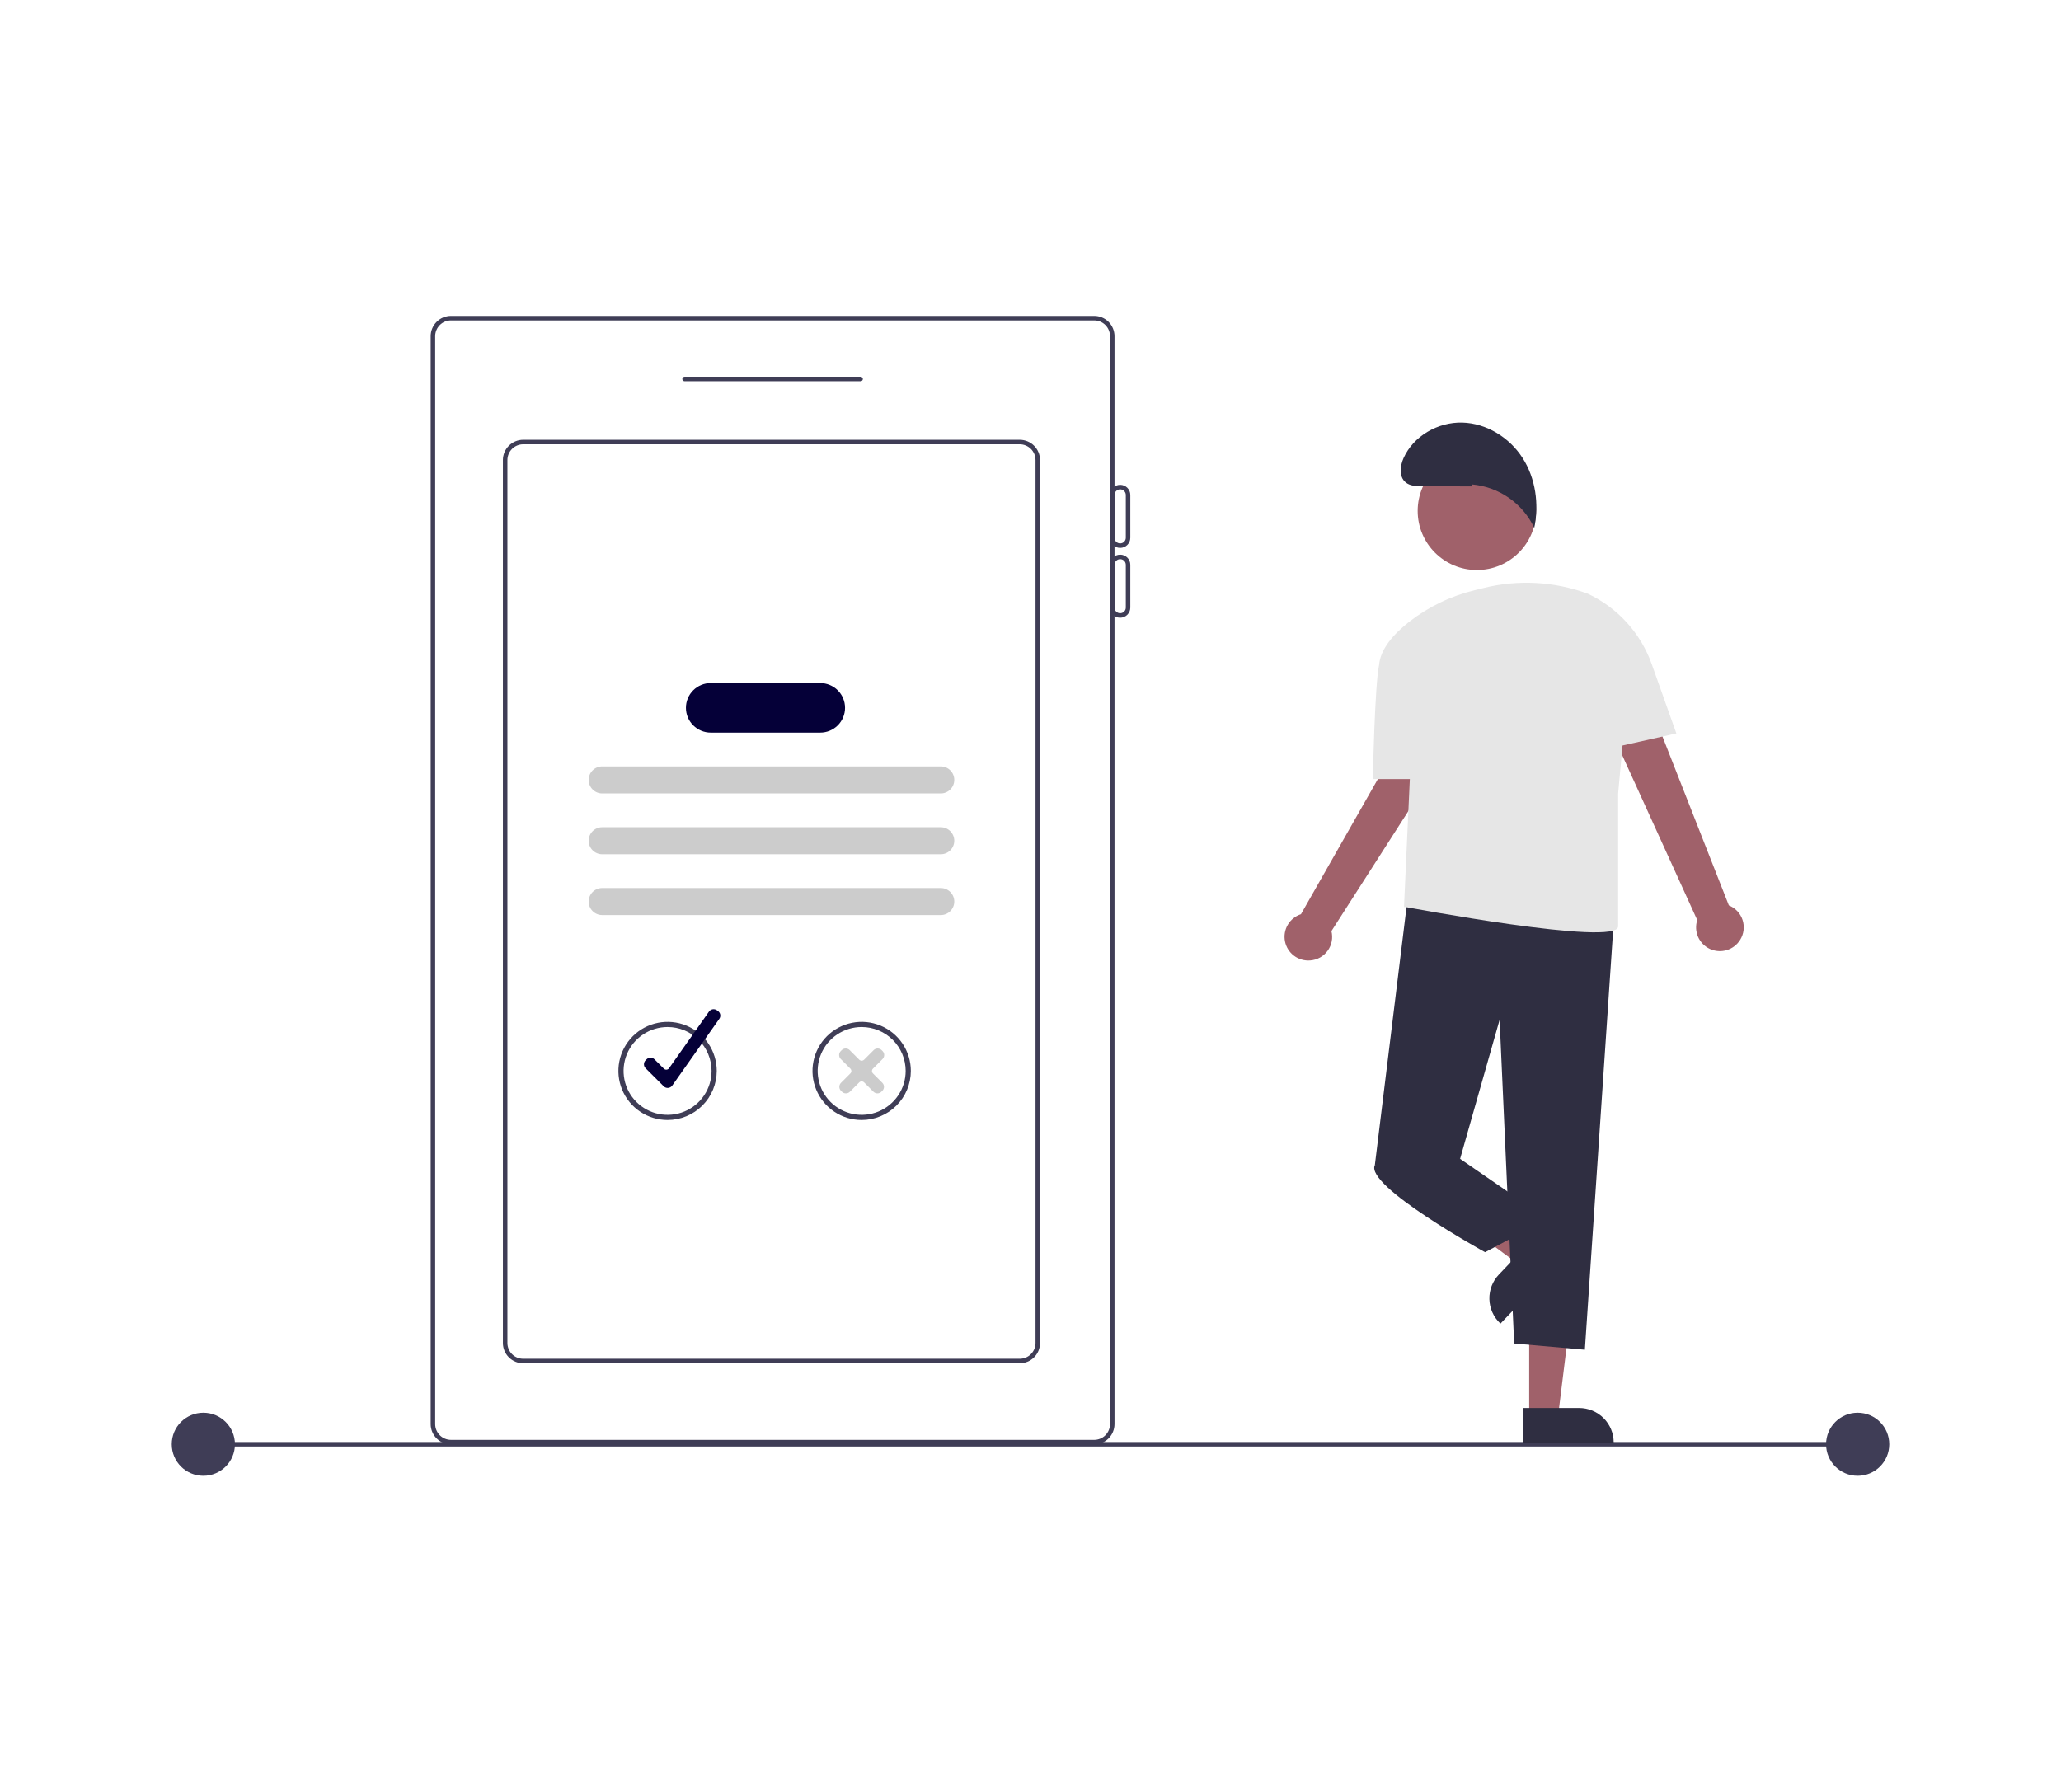<svg width="720" height="626" viewBox="0 0 720 626" fill="none" xmlns="http://www.w3.org/2000/svg">
<rect width="720" height="626" fill="white"/>
<g clip-path="url(#clip0_1184_6321)">
<path d="M644.231 503.823H70.686V505.397H644.231V503.823Z" fill="#3F3D56"/>
<path d="M71.038 515.628C77.134 515.628 82.076 510.695 82.076 504.611C82.076 498.526 77.134 493.593 71.038 493.593C64.942 493.593 60 498.526 60 504.611C60 510.695 64.942 515.628 71.038 515.628Z" fill="#3F3D56"/>
<path d="M648.962 515.628C655.058 515.628 660 510.695 660 504.611C660 498.526 655.058 493.593 648.962 493.593C642.866 493.593 637.924 498.526 637.924 504.611C637.924 510.695 642.866 515.628 648.962 515.628Z" fill="#3F3D56"/>
<path d="M382.256 504.651H157.551C155.67 504.649 153.867 503.902 152.536 502.574C151.206 501.246 150.458 499.446 150.456 497.568V117.455C150.458 115.577 151.206 113.777 152.536 112.449C153.867 111.121 155.67 110.374 157.551 110.372H382.256C384.137 110.374 385.941 111.121 387.271 112.449C388.601 113.777 389.35 115.577 389.352 117.455V497.568C389.35 499.446 388.601 501.246 387.271 502.574C385.941 503.902 384.137 504.649 382.256 504.651ZM157.551 111.946C156.088 111.948 154.685 112.529 153.651 113.561C152.616 114.594 152.034 115.994 152.032 117.455V497.568C152.034 499.029 152.616 500.429 153.651 501.462C154.685 502.494 156.088 503.075 157.551 503.077H382.256C383.719 503.075 385.122 502.494 386.157 501.462C387.191 500.429 387.773 499.029 387.775 497.568V117.455C387.773 115.994 387.191 114.594 386.157 113.561C385.122 112.529 383.719 111.948 382.256 111.946H157.551Z" fill="#3F3D56"/>
<path d="M300.653 133.195H239.155C238.946 133.195 238.745 133.112 238.597 132.965C238.449 132.817 238.366 132.617 238.366 132.408C238.366 132.199 238.449 131.999 238.597 131.852C238.745 131.704 238.946 131.621 239.155 131.621H300.653C300.862 131.621 301.062 131.704 301.21 131.852C301.358 131.999 301.441 132.199 301.441 132.408C301.441 132.617 301.358 132.817 301.21 132.965C301.062 133.112 300.862 133.195 300.653 133.195Z" fill="#3F3D56"/>
<path d="M356.237 476.32H182.781C180.9 476.318 179.097 475.571 177.766 474.243C176.436 472.915 175.688 471.115 175.686 469.237V160.739C175.688 158.861 176.436 157.061 177.766 155.733C179.097 154.405 180.9 153.658 182.781 153.656H356.237C358.119 153.658 359.922 154.405 361.253 155.733C362.583 157.061 363.331 158.861 363.333 160.739V469.237C363.331 471.115 362.583 472.915 361.253 474.243C359.922 475.571 358.119 476.318 356.237 476.32ZM182.781 155.23C181.318 155.232 179.915 155.813 178.881 156.846C177.846 157.878 177.264 159.279 177.262 160.739V469.237C177.264 470.697 177.846 472.098 178.881 473.13C179.915 474.163 181.318 474.744 182.781 474.746H356.237C357.701 474.744 359.103 474.163 360.138 473.13C361.173 472.098 361.755 470.697 361.756 469.237V160.739C361.755 159.279 361.173 157.878 360.138 156.846C359.103 155.813 357.701 155.232 356.237 155.23H182.781Z" fill="#3F3D56"/>
<path d="M391.323 191.431C390.382 191.43 389.48 191.057 388.815 190.393C388.15 189.729 387.776 188.829 387.775 187.89V172.937C387.775 171.998 388.149 171.097 388.814 170.433C389.479 169.769 390.382 169.396 391.323 169.396C392.264 169.396 393.166 169.769 393.832 170.433C394.497 171.097 394.871 171.998 394.871 172.937V187.89C394.87 188.829 394.496 189.729 393.831 190.393C393.165 191.057 392.264 191.43 391.323 191.431ZM391.323 170.969C390.8 170.97 390.299 171.177 389.93 171.546C389.56 171.915 389.352 172.415 389.352 172.937V187.89C389.352 188.411 389.559 188.912 389.929 189.281C390.299 189.65 390.8 189.857 391.323 189.857C391.846 189.857 392.347 189.65 392.717 189.281C393.086 188.912 393.294 188.411 393.294 187.89V172.937C393.293 172.415 393.086 171.915 392.716 171.546C392.347 171.177 391.845 170.97 391.323 170.969Z" fill="#3F3D56"/>
<path d="M391.323 215.828C390.382 215.827 389.48 215.453 388.815 214.789C388.15 214.125 387.776 213.225 387.775 212.286V197.333C387.775 196.394 388.149 195.493 388.814 194.829C389.479 194.165 390.382 193.792 391.323 193.792C392.264 193.792 393.166 194.165 393.832 194.829C394.497 195.493 394.871 196.394 394.871 197.333V212.286C394.87 213.225 394.496 214.125 393.831 214.789C393.165 215.453 392.264 215.827 391.323 215.828ZM391.323 195.366C390.8 195.367 390.299 195.574 389.93 195.943C389.56 196.312 389.352 196.812 389.352 197.333V212.286C389.352 212.808 389.559 213.308 389.929 213.677C390.299 214.046 390.8 214.254 391.323 214.254C391.846 214.254 392.347 214.046 392.717 213.677C393.086 213.308 393.294 212.808 393.294 212.286V197.333C393.293 196.812 393.086 196.312 392.716 195.943C392.347 195.574 391.845 195.367 391.323 195.366Z" fill="#3F3D56"/>
<path d="M328.642 277.218H210.377C209.122 277.218 207.919 276.721 207.032 275.835C206.144 274.95 205.646 273.749 205.646 272.496C205.646 271.244 206.144 270.043 207.032 269.157C207.919 268.272 209.122 267.774 210.377 267.774H328.642C329.897 267.774 331.1 268.272 331.987 269.157C332.874 270.043 333.373 271.244 333.373 272.496C333.373 273.749 332.874 274.95 331.987 275.835C331.1 276.721 329.897 277.218 328.642 277.218Z" fill="#CCCCCC"/>
<path d="M328.642 298.467H210.377C209.122 298.467 207.919 297.97 207.032 297.084C206.144 296.199 205.646 294.998 205.646 293.745C205.646 292.493 206.144 291.292 207.032 290.406C207.919 289.521 209.122 289.023 210.377 289.023H328.642C329.897 289.023 331.1 289.521 331.987 290.406C332.874 291.292 333.373 292.493 333.373 293.745C333.373 294.998 332.874 296.199 331.987 297.084C331.1 297.97 329.897 298.467 328.642 298.467Z" fill="#CCCCCC"/>
<path d="M328.642 319.716H210.377C209.122 319.716 207.919 319.219 207.032 318.333C206.144 317.448 205.646 316.247 205.646 314.994C205.646 313.742 206.144 312.541 207.032 311.655C207.919 310.77 209.122 310.272 210.377 310.272H328.642C329.897 310.272 331.1 310.77 331.987 311.655C332.874 312.541 333.373 313.742 333.373 314.994C333.373 316.247 332.874 317.448 331.987 318.333C331.1 319.219 329.897 319.716 328.642 319.716Z" fill="#CCCCCC"/>
<path d="M286.542 255.97H248.299C245.999 255.97 243.793 255.058 242.166 253.434C240.54 251.811 239.626 249.609 239.626 247.313C239.626 245.017 240.54 242.815 242.166 241.192C243.793 239.568 245.999 238.656 248.299 238.656H286.542C288.842 238.656 291.048 239.568 292.675 241.192C294.301 242.815 295.215 245.017 295.215 247.313C295.215 249.609 294.301 251.811 292.675 253.434C291.048 255.058 288.842 255.97 286.542 255.97Z" fill="#050038"/>
<path d="M233.213 391.319C229.816 391.319 226.494 390.314 223.67 388.43C220.845 386.546 218.643 383.868 217.343 380.735C216.043 377.602 215.703 374.154 216.365 370.828C217.028 367.502 218.664 364.447 221.067 362.049C223.469 359.651 226.53 358.018 229.862 357.357C233.194 356.695 236.648 357.035 239.787 358.333C242.925 359.63 245.608 361.828 247.496 364.648C249.383 367.467 250.391 370.782 250.391 374.173C250.385 378.719 248.574 383.077 245.354 386.292C242.133 389.506 237.767 391.314 233.213 391.319ZM233.213 358.832C230.173 358.832 227.202 359.732 224.674 361.418C222.147 363.103 220.177 365.499 219.013 368.303C217.85 371.106 217.546 374.19 218.139 377.166C218.732 380.142 220.196 382.876 222.345 385.021C224.495 387.167 227.233 388.628 230.215 389.22C233.196 389.812 236.286 389.508 239.095 388.347C241.903 387.185 244.303 385.219 245.992 382.696C247.681 380.174 248.582 377.208 248.582 374.173C248.582 372.159 248.185 370.164 247.412 368.303C246.64 366.441 245.508 364.75 244.081 363.325C242.654 361.901 240.959 360.771 239.095 360C237.23 359.229 235.231 358.832 233.213 358.832Z" fill="#3F3D56"/>
<path d="M233.243 380.108C232.984 380.108 232.728 380.057 232.489 379.958C232.25 379.859 232.033 379.714 231.85 379.531L225.538 373.23C225.355 373.048 225.21 372.831 225.111 372.592C225.012 372.354 224.961 372.098 224.961 371.839C224.961 371.581 225.012 371.325 225.111 371.086C225.21 370.848 225.356 370.631 225.539 370.448L225.865 370.122C226.235 369.754 226.737 369.547 227.259 369.547C227.782 369.547 228.283 369.754 228.653 370.122L231.925 373.387C232.047 373.509 232.194 373.602 232.356 373.661C232.518 373.72 232.691 373.743 232.863 373.728C233.035 373.714 233.201 373.662 233.351 373.576C233.5 373.49 233.629 373.373 233.728 373.232L247.682 353.439C247.983 353.013 248.441 352.723 248.956 352.634C249.471 352.544 250 352.663 250.428 352.963L250.808 353.229C251.019 353.378 251.2 353.567 251.338 353.785C251.477 354.003 251.571 354.247 251.615 354.501C251.659 354.756 251.653 355.017 251.596 355.269C251.54 355.521 251.434 355.759 251.285 355.971L234.856 379.273C234.69 379.508 234.476 379.704 234.226 379.847C233.977 379.99 233.699 380.076 233.413 380.1C233.356 380.106 233.299 380.108 233.243 380.108Z" fill="#050038"/>
<path d="M301.019 391.319C297.622 391.319 294.301 390.314 291.476 388.43C288.651 386.546 286.45 383.868 285.149 380.735C283.849 377.602 283.509 374.154 284.172 370.828C284.835 367.502 286.471 364.447 288.873 362.049C291.275 359.651 294.336 358.018 297.668 357.357C301 356.695 304.454 357.035 307.593 358.333C310.732 359.63 313.415 361.828 315.302 364.648C317.19 367.467 318.197 370.782 318.197 374.173C318.192 378.719 316.38 383.077 313.16 386.292C309.94 389.506 305.574 391.314 301.019 391.319ZM301.019 358.832C297.98 358.832 295.008 359.732 292.481 361.418C289.953 363.103 287.983 365.499 286.82 368.303C285.657 371.106 285.352 374.19 285.945 377.166C286.538 380.142 288.002 382.876 290.152 385.021C292.301 387.167 295.04 388.628 298.021 389.22C301.002 389.812 304.093 389.508 306.901 388.347C309.709 387.185 312.11 385.219 313.799 382.696C315.487 380.174 316.389 377.208 316.389 374.173C316.389 372.159 315.991 370.164 315.219 368.303C314.447 366.441 313.314 364.75 311.887 363.325C310.46 361.901 308.766 360.771 306.901 360C305.036 359.229 303.038 358.832 301.019 358.832Z" fill="#3F3D56"/>
<path d="M306.524 382.016H306.521C306.262 382.017 306.005 381.966 305.766 381.866C305.527 381.767 305.31 381.621 305.128 381.437L301.857 378.164C301.632 377.949 301.332 377.829 301.02 377.828C300.707 377.828 300.407 377.948 300.182 378.163L296.911 381.438C296.729 381.622 296.512 381.767 296.273 381.867C296.034 381.966 295.777 382.017 295.518 382.016H295.515C295.257 382.017 295 381.967 294.762 381.868C294.523 381.769 294.306 381.624 294.123 381.441L293.797 381.117C293.427 380.748 293.219 380.248 293.218 379.727C293.218 379.205 293.424 378.705 293.792 378.335L297.077 375.045C297.298 374.823 297.421 374.524 297.421 374.212C297.421 373.899 297.298 373.6 297.077 373.379L293.717 370.012C293.349 369.643 293.142 369.142 293.143 368.621C293.144 368.1 293.351 367.6 293.721 367.231L294.048 366.905C294.231 366.722 294.448 366.578 294.686 366.479C294.925 366.381 295.181 366.33 295.44 366.331H295.443C295.702 366.331 295.958 366.382 296.197 366.481C296.436 366.58 296.653 366.726 296.836 366.91L300.182 370.26C300.408 370.475 300.708 370.595 301.019 370.595C301.331 370.595 301.631 370.475 301.857 370.26L305.203 366.91C305.385 366.726 305.602 366.58 305.841 366.481C306.081 366.382 306.337 366.331 306.596 366.331H306.599C306.858 366.33 307.114 366.381 307.353 366.479C307.592 366.578 307.808 366.723 307.991 366.906L308.318 367.231C308.687 367.6 308.895 368.1 308.896 368.621C308.897 369.142 308.69 369.643 308.322 370.012L304.961 373.378C304.741 373.599 304.617 373.899 304.617 374.211C304.617 374.524 304.741 374.823 304.961 375.045L308.246 378.335C308.615 378.705 308.821 379.205 308.821 379.726C308.82 380.248 308.612 380.748 308.243 381.116L307.915 381.442C307.733 381.625 307.516 381.77 307.277 381.868C307.038 381.967 306.782 382.017 306.524 382.016Z" fill="#CCCCCC"/>
<path d="M534.214 494.817H544.295L549.092 456.009H534.214V494.817Z" fill="#A0616A"/>
<path d="M563.735 504.159H532.055V491.942H551.664C553.249 491.942 554.819 492.253 556.283 492.859C557.748 493.464 559.079 494.352 560.199 495.471C561.32 496.589 562.209 497.918 562.816 499.379C563.422 500.841 563.735 502.408 563.735 503.99V504.159Z" fill="#2F2E41"/>
<path d="M537.758 434.681L530.805 441.966L499.345 418.665L509.607 407.913L537.758 434.681Z" fill="#A0616A"/>
<path d="M523.636 445.31L537.162 431.138L546.024 439.564L524.173 462.46L524.051 462.343C521.733 460.139 520.387 457.107 520.309 453.912C520.232 450.718 521.428 447.623 523.636 445.31Z" fill="#2F2E41"/>
<path d="M607.92 328.358C608.559 327.333 608.964 326.182 609.108 324.984C609.252 323.786 609.132 322.571 608.754 321.425C608.377 320.279 607.753 319.229 606.925 318.349C606.098 317.47 605.087 316.783 603.965 316.335L564.389 215.657L548.962 224.877L592.926 321.462C592.298 323.394 592.402 325.489 593.218 327.35C594.034 329.21 595.506 330.708 597.354 331.558C599.203 332.408 601.299 332.551 603.246 331.962C605.194 331.372 606.857 330.09 607.92 328.358Z" fill="#A0616A"/>
<path d="M457.703 335.575C458.909 335.489 460.081 335.14 461.137 334.553C462.193 333.966 463.107 333.155 463.815 332.177C464.523 331.199 465.007 330.078 465.234 328.893C465.461 327.708 465.425 326.487 465.128 325.318L523.512 234.211L506.976 227.165L454.487 319.412C452.552 320.039 450.915 321.354 449.885 323.106C448.856 324.858 448.507 326.927 448.903 328.919C449.299 330.911 450.414 332.689 452.036 333.916C453.658 335.143 455.674 335.733 457.703 335.575Z" fill="#A0616A"/>
<path d="M563.999 318.277L553.664 471.586L528.967 469.41L523.883 356.304L510.082 404.882L480.3 407.057L492.088 311.026L563.999 318.277Z" fill="#2F2E41"/>
<path d="M505.723 397.632L510.081 404.882L540.589 425.908L518.798 437.509C518.798 437.509 476.668 414.308 480.3 407.057L505.723 397.632Z" fill="#2F2E41"/>
<path d="M585.625 256.249L577.028 232.065C575.115 226.685 572.153 221.737 568.311 217.507C564.47 213.277 559.827 209.85 554.65 207.423C543.013 203.144 530.358 202.453 518.323 205.438C517.335 205.684 516.292 205.942 515.194 206.214C506.852 208.233 499.036 212.001 492.266 217.269C486.968 221.438 482.202 226.716 481.778 232.393C481.775 232.406 481.77 232.416 481.767 232.429C480.3 238.848 479.574 272.2 479.574 272.2H492.517L490.469 317.153L490.635 316.827C490.635 316.827 565.286 330.928 565.286 323.678V277.275L566.817 260.473L585.625 256.249Z" fill="#E6E6E6"/>
<path d="M515.945 199.156C527.371 199.156 536.633 189.911 536.633 178.507C536.633 167.103 527.371 157.857 515.945 157.857C504.52 157.857 495.258 167.103 495.258 178.507C495.258 189.911 504.52 199.156 515.945 199.156Z" fill="#A0616A"/>
<path d="M514.18 169.943L496.784 169.888C494.763 169.882 492.556 169.811 491.017 168.504C488.698 166.535 489.087 162.821 490.328 160.047C493.786 152.322 502.37 147.416 510.844 147.643C519.317 147.87 527.34 152.877 531.906 160.006C536.471 167.135 537.704 176.139 535.984 184.424C533.997 180.211 530.937 176.593 527.11 173.929C523.283 171.266 518.824 169.651 514.176 169.246L514.18 169.943Z" fill="#2F2E41"/>
</g>
<defs>
<clipPath id="clip0_1184_6321">
<rect width="600" height="405.256" fill="white" transform="translate(60 110.372)"/>
</clipPath>
</defs>
</svg>
